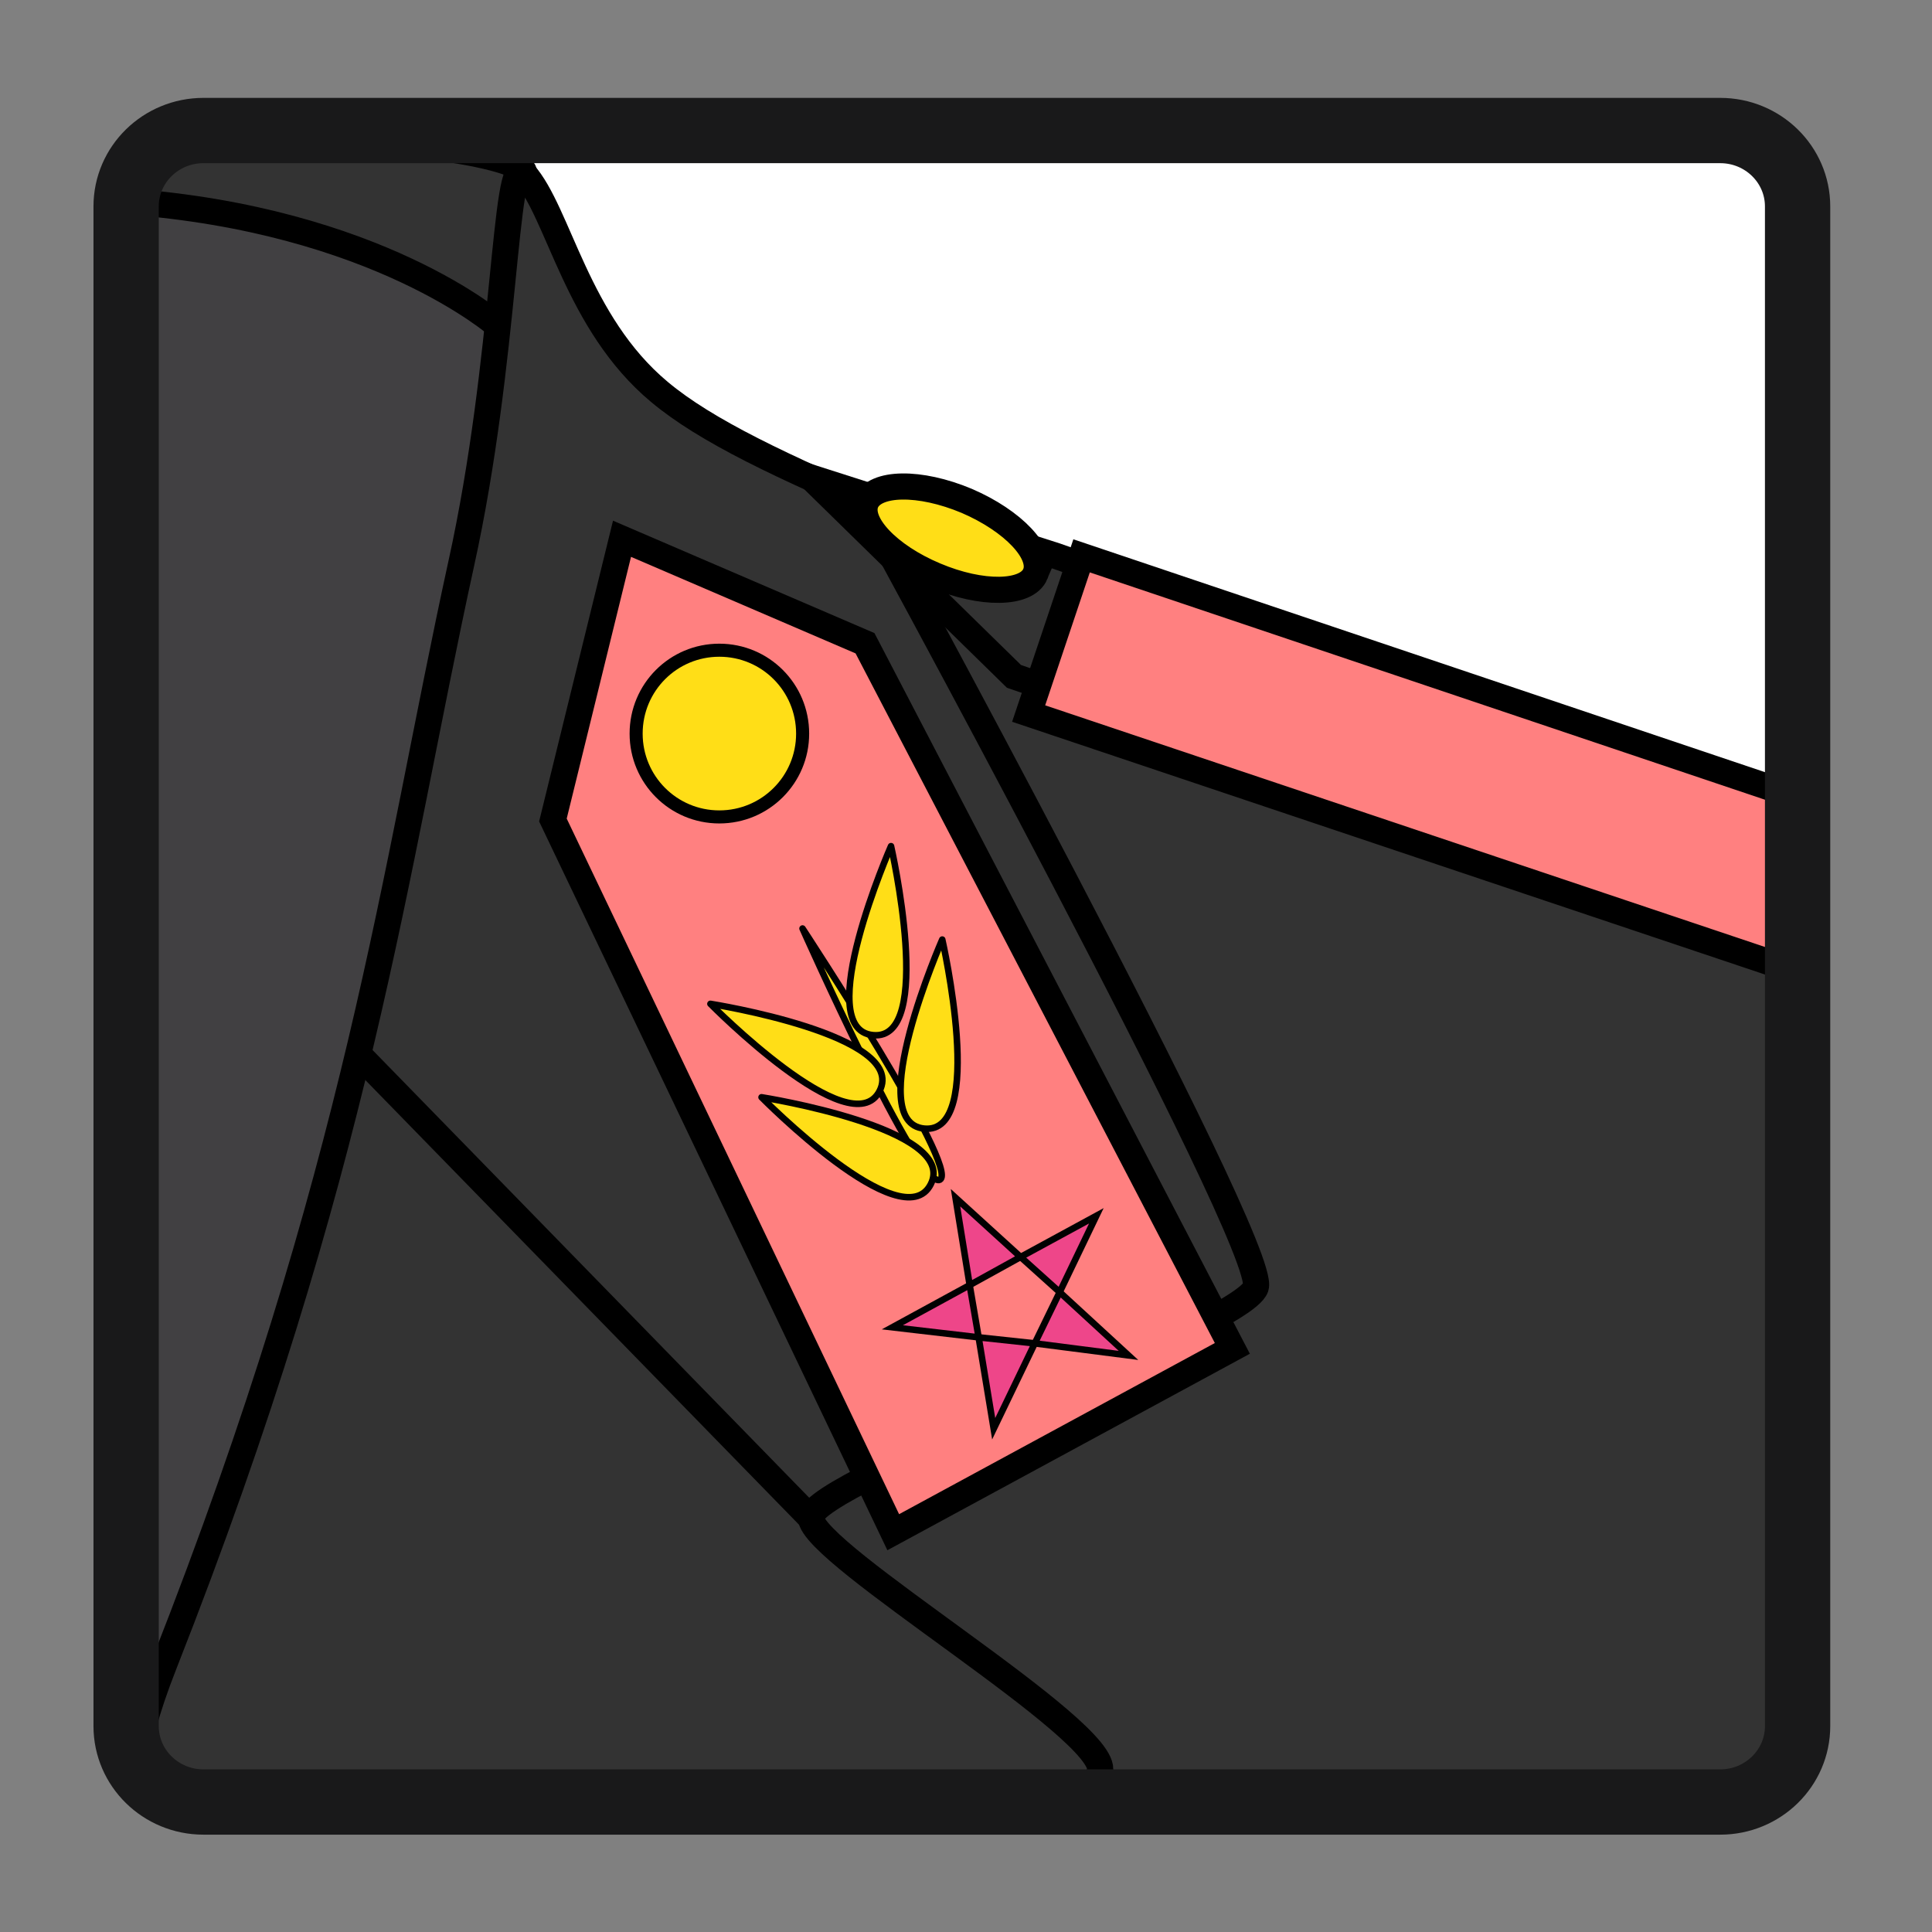 <svg cursor="pointer" version="1.1" viewBox="0 0 256 256" xmlns="http://www.w3.org/2000/svg" xmlns:xlink="http://www.w3.org/1999/xlink">
 <rect x="0" y="0" width="256" height="256" fill="#808080" stroke="none"/>
 <defs>
  <clipPath id="SVGID_6_">
   <use width="100%" height="100%" overflow="visible" xlink:href="#SVGID_5_"/>
  </clipPath>
  <path id="SVGID_5_" d="m512.17 1251.1c0 4.172-3.448 7.555-7.7 7.555h-151c-4.252 0-7.7-3.383-7.7-7.555v-151.29c0-4.171 3.448-7.554 7.7-7.554h151c4.252 0 7.7 3.383 7.7 7.554v151.29z"/>
 </defs>
 <path d="m238.19 230.48c0 5.553-4.589 10.056-10.249 10.056h-200.98c-5.659 0-10.249-4.503-10.249-10.056v-201.37c0-5.553 4.589-10.054 10.249-10.054h200.98c5.659 0 10.249 4.501 10.249 10.054v201.37z" fill="#fff" stroke-width="1.331"/>
 <g stroke="#000" stroke-miterlimit="10">
  <path transform="matrix(1.331 0 0 1.331 -443.51 -1436.5)" d="m345.77 1092.2c45.639 0 39.585 4.081 39.585 4.081v162.32h-39.585z" clip-path="url(#SVGID_6_)" fill="#414042" stroke-width=".65"/>
  <g stroke-width="2.6">
   <path transform="matrix(1.331 0 0 1.331 -443.51 -1436.5)" d="m382.79 1111.7s-11.971-10.569-37.014-12.387v-7.086c38.299 0.492 39.585 4.081 39.585 4.081z" clip-path="url(#SVGID_6_)" fill="#333"/>
   <path transform="matrix(1.331 0 0 1.331 -443.51 -1436.5)" d="m385.36 1096.5c3.504 3.921 5.229 14.876 13.497 21.777 9.206 7.723 30.628 14.491 66.948 30.632 33.725 14.942 42.651 11.601 46.371 18.561l-1.3 89.66-164.02-0.217s-1.083-2.354 2.705-11.979c19.479-49.494 22.819-78.689 29.565-109.52 4.536-20.55 4.279-41.131 6.231-38.911z" clip-path="url(#SVGID_6_)" fill="#333"/>
   <path transform="matrix(1.331 0 0 1.331 -443.51 -1436.5)" d="m439.41 1258.6s2.906-1.411 3.311-2.992c1.037-4.055-28.774-21.625-28.774-25.258 0-3.636 42.874-18.902 44.284-22.936 1.355-4.056-39.241-78.374-39.241-78.374" clip-path="url(#SVGID_6_)" fill="none"/>
   <line transform="matrix(1.331 0 0 1.331 -443.51 -1436.5)" x1="368.88" x2="413.94" y1="1184.2" y2="1230.4" clip-path="url(#SVGID_6_)" fill="none"/>
   <polygon transform="matrix(1.331 0 0 1.331 -443.51 -1436.5)" points="512.17 1173.5 434.16 1146.6 413.94 1126.8 438.32 1134.6 512.17 1160.6" clip-path="url(#SVGID_6_)" fill="#333"/>
   <polygon transform="matrix(1.331 0 0 1.331 -443.51 -1436.5)" points="512.17 1176 435.62 1150.3 440.89 1134.6 512.17 1158.6" clip-path="url(#SVGID_6_)" fill="#ff8080"/>
   <path transform="matrix(1.331 0 0 1.331 -443.51 -1436.5)" d="m436.29 1136.4c-0.856 2.048-5.349 2.117-9.971 0.156-4.683-1.963-7.745-5.229-6.894-7.277 0.89-2.049 5.354-2.118 10.037-0.15 4.618 1.988 7.683 5.22 6.828 7.271z" clip-path="url(#SVGID_6_)" fill="#ffde17"/>
   <polygon transform="matrix(1.331 0 0 1.331 -443.51 -1436.5)" points="422.14 1231.8 388.26 1160.9 395.14 1132.9 419.33 1143.3 455.9 1213.5" clip-path="url(#SVGID_6_)" fill="#ff8080"/>
  </g>
 </g>
 <g fill="#ffde17" stroke="#000" stroke-miterlimit="10">
  <path transform="matrix(1.331 0 0 1.331 -443.51 -1436.5)" d="m413.12 1152.3c0 4.586-3.711 8.291-8.294 8.291-4.579 0-8.282-3.705-8.282-8.291 0-4.602 3.703-8.306 8.282-8.306 4.583 0 8.294 3.704 8.294 8.306z" clip-path="url(#SVGID_6_)" stroke-width="1.3"/>
  <g stroke-linejoin="round" stroke-width=".65">
   <path transform="matrix(1.331 0 0 1.331 -443.51 -1436.5)" d="m413.11 1171.7s11.623 26.133 13.674 25.01c2.059-1.106-13.674-25.01-13.674-25.01z" clip-path="url(#SVGID_6_)"/>
   <path transform="matrix(1.331 0 0 1.331 -443.51 -1436.5)" d="m421.92 1163.5s-8.002 18.235-1.789 18.816c6.209 0.604 1.789-18.816 1.789-18.816z" clip-path="url(#SVGID_6_)"/>
   <path transform="matrix(1.331 0 0 1.331 -443.51 -1436.5)" d="m403.94 1179.2s19.681 3.1 16.842 8.672c-2.838 5.538-16.842-8.672-16.842-8.672z" clip-path="url(#SVGID_6_)"/>
   <path transform="matrix(1.331 0 0 1.331 -443.51 -1436.5)" d="m427.02 1172.8s-7.998 18.226-1.789 18.82c6.213 0.602 1.789-18.82 1.789-18.82z" clip-path="url(#SVGID_6_)"/>
   <path transform="matrix(1.331 0 0 1.331 -443.51 -1436.5)" d="m409.03 1188.5s19.688 3.104 16.842 8.666c-2.829 5.55-16.842-8.666-16.842-8.666z" clip-path="url(#SVGID_6_)"/>
  </g>
 </g>
 <g stroke="#010101" stroke-width=".65">
  <polygon transform="matrix(1.331 0 0 1.331 -443.51 -1436.5)" points="429.75 1207.2 434.82 1204.4 428.34 1198.5" clip-path="url(#SVGID_6_)" fill="#ee468a"/>
  <polygon transform="matrix(1.331 0 0 1.331 -443.51 -1436.5)" points="438.71 1207.9 442.36 1200.3 434.82 1204.4" clip-path="url(#SVGID_6_)" fill="#ee4689"/>
  <polygon transform="matrix(1.331 0 0 1.331 -443.51 -1436.5)" points="436.23 1213 445.56 1214.2 438.71 1207.9" clip-path="url(#SVGID_6_)" fill="#ee468a"/>
  <polygon transform="matrix(1.331 0 0 1.331 -443.51 -1436.5)" points="436.23 1213 432.14 1221.5 430.64 1212.4" clip-path="url(#SVGID_6_)" fill="#ee4689"/>
  <polygon transform="matrix(1.331 0 0 1.331 -443.51 -1436.5)" points="429.75 1207.2 422.05 1211.4 430.64 1212.4" clip-path="url(#SVGID_6_)" fill="#ee4689"/>
 </g>
 <path d="m238.19 228.72c0 5.553-4.589 10.056-10.249 10.056h-200.98c-5.659 0-10.249-4.503-10.249-10.056v-201.37c0-5.552 4.589-10.054 10.249-10.054h200.98c5.659 0 10.249 4.503 10.249 10.054v201.37z" fill="none" stroke="#19191a" stroke-width="8.652"/>
</svg>
